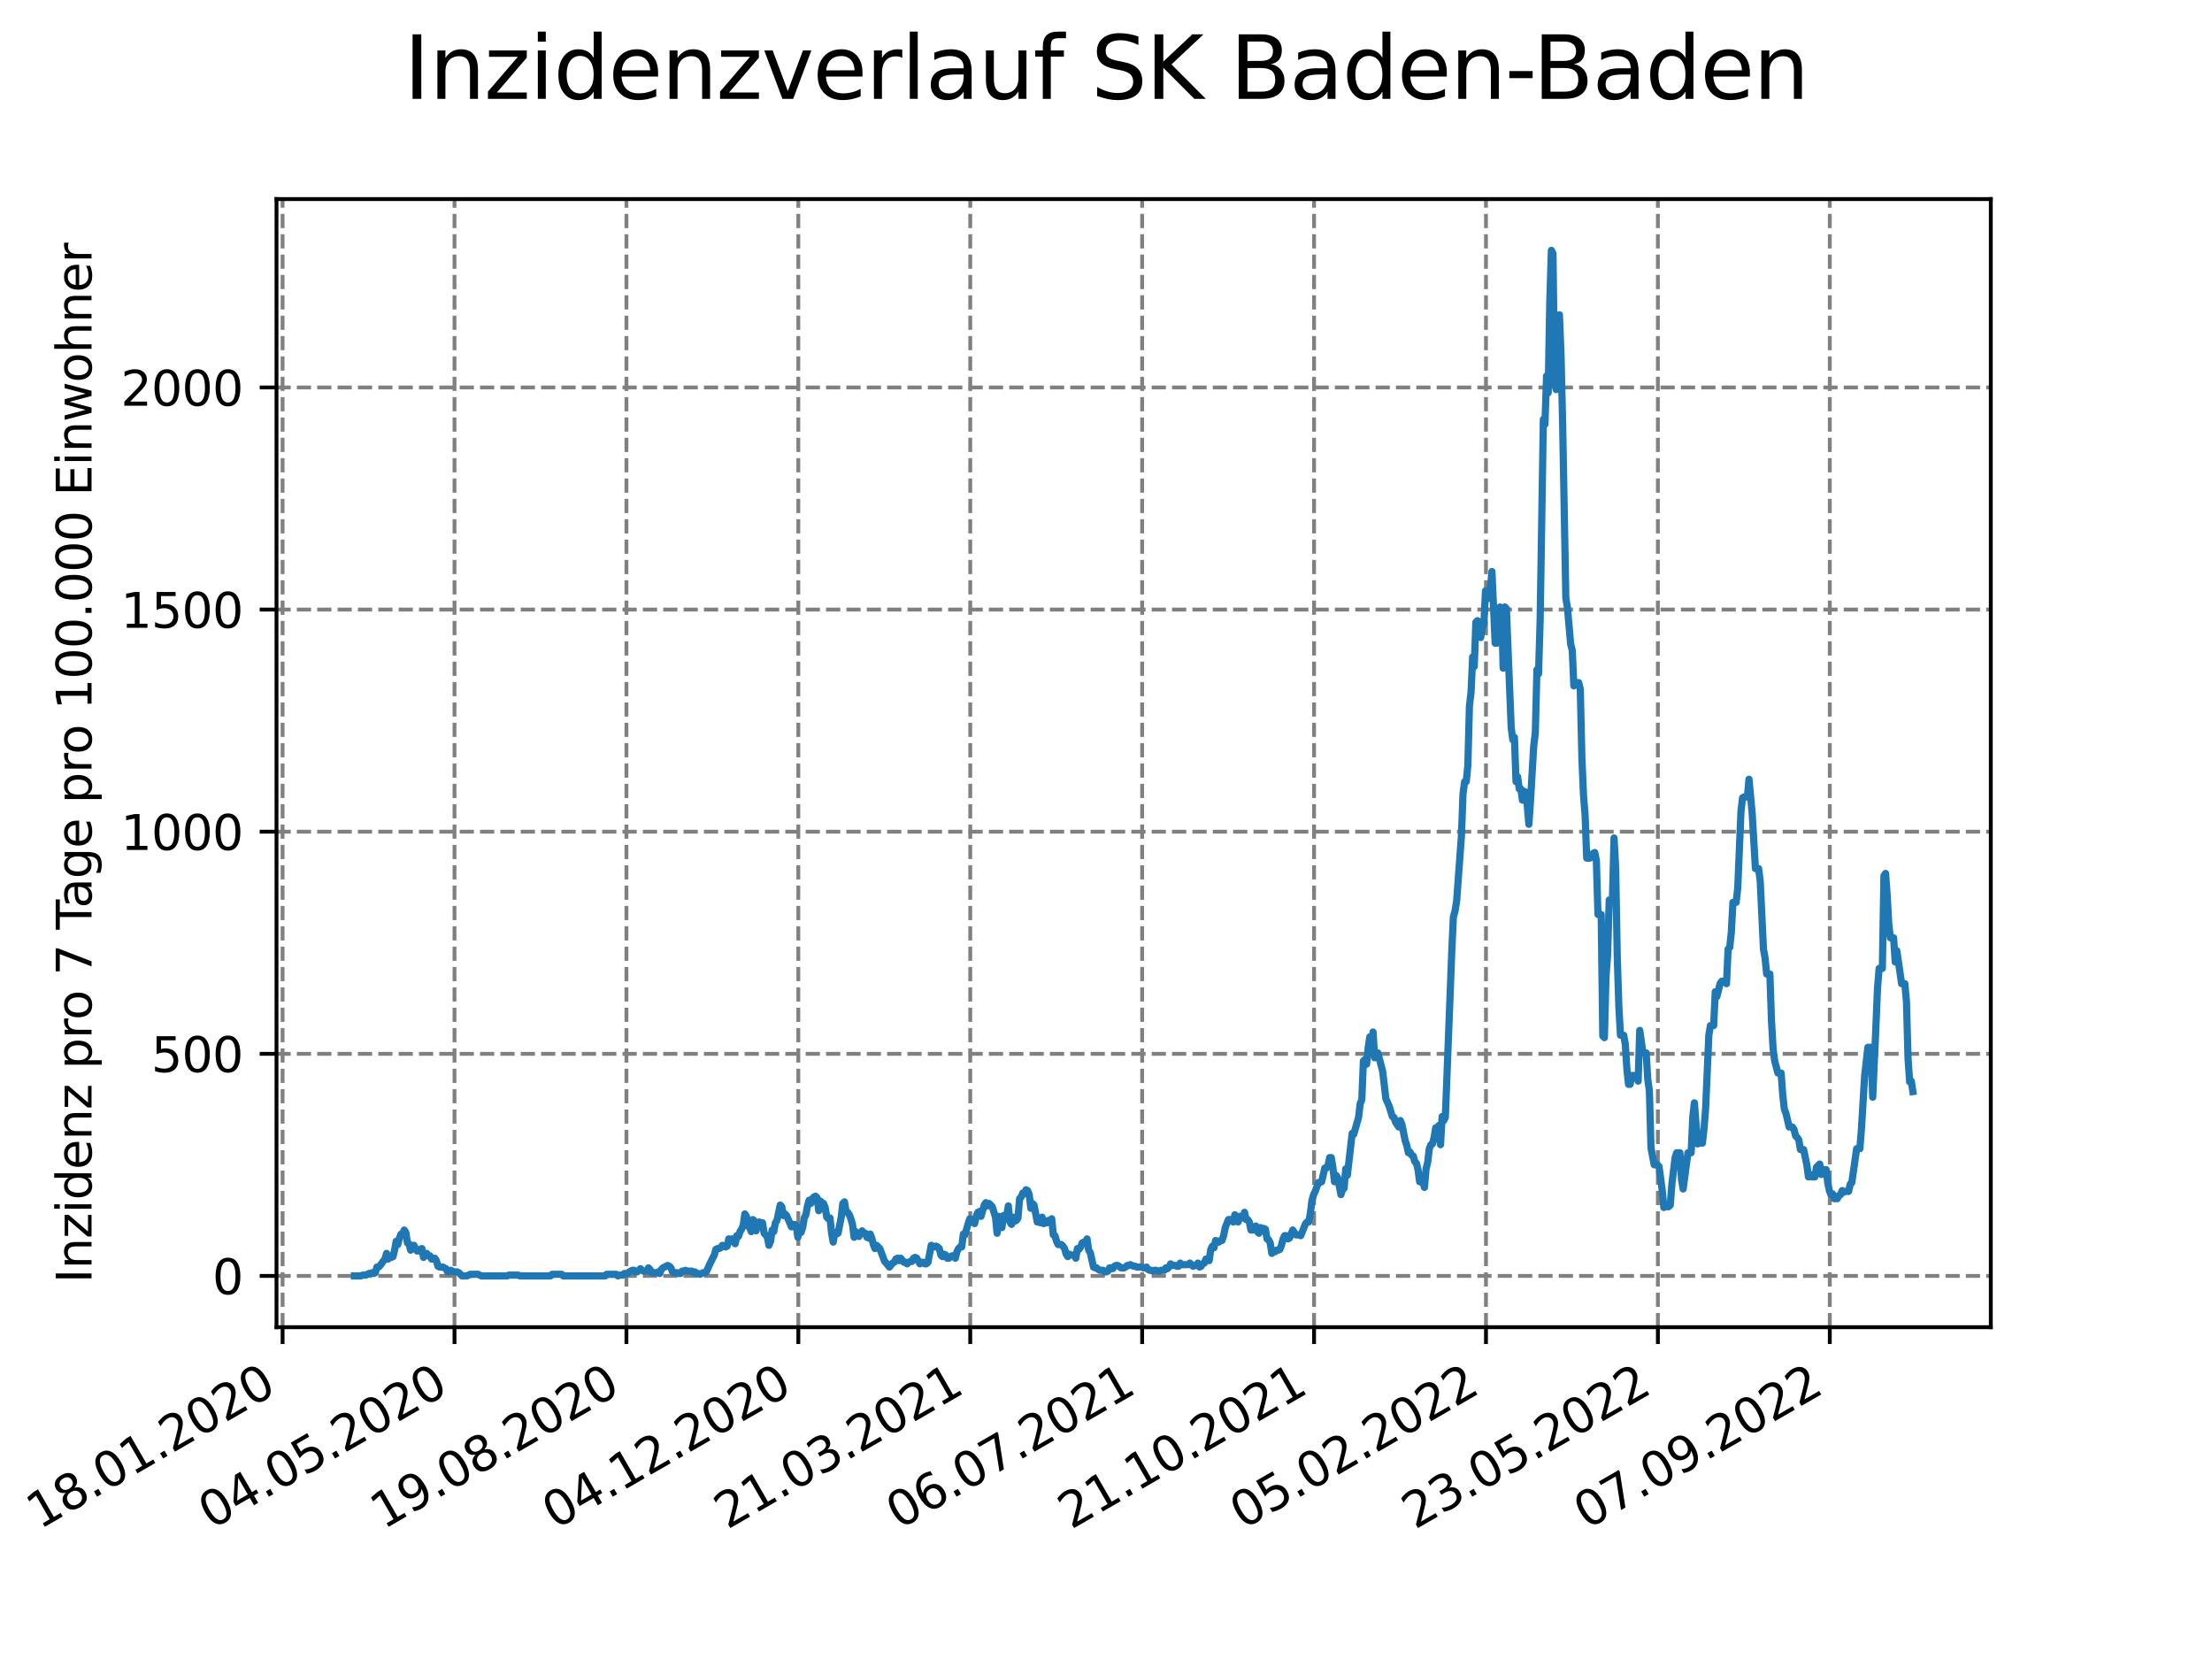 <?xml version="1.0" encoding="utf-8" standalone="no"?>
<!DOCTYPE svg PUBLIC "-//W3C//DTD SVG 1.1//EN"
  "http://www.w3.org/Graphics/SVG/1.1/DTD/svg11.dtd">
<svg xmlns:xlink="http://www.w3.org/1999/xlink" width="460.8pt" height="345.6pt" viewBox="0 0 460.8 345.6" xmlns="http://www.w3.org/2000/svg" version="1.1">
 <defs>
  <style type="text/css">*{stroke-linejoin: round; stroke-linecap: butt}</style>
 </defs>
 <g id="figure_1">
  <g id="patch_1">
   <path d="M 0 345.6 
L 460.8 345.6 
L 460.8 0 
L 0 0 
z
" style="fill: #ffffff"/>
  </g>
  <g id="axes_1">
   <g id="patch_2">
    <path d="M 57.6 276.48 
L 414.72 276.48 
L 414.72 41.472 
L 57.6 41.472 
z
" style="fill: #ffffff"/>
   </g>
   <g id="matplotlib.axis_1">
    <g id="xtick_1">
     <g id="line2d_1">
      <path d="M 58.869 276.48 
L 58.869 41.472 
" clip-path="url(#p5b718c4a6a)" style="fill: none; stroke-dasharray: 2.96,1.28; stroke-dashoffset: 0; stroke: #808080; stroke-width: 0.8"/>
     </g>
     <g id="line2d_2">
      <defs>
       <path id="m6f35a98565" d="M 0 0 
L 0 3.5 
" style="stroke: #000000; stroke-width: 0.8"/>
      </defs>
      <g>
       <use xlink:href="#m6f35a98565" x="58.869" y="276.48" style="stroke: #000000; stroke-width: 0.8"/>
      </g>
     </g>
     <g id="text_1">
      <!-- 18.01.2020 -->
      <g transform="translate(8.244 318.689) rotate(-30) scale(0.1 -0.1)">
       <defs>
        <path id="DejaVuSans-31" d="M 794 531 
L 1825 531 
L 1825 4091 
L 703 3866 
L 703 4441 
L 1819 4666 
L 2450 4666 
L 2450 531 
L 3481 531 
L 3481 0 
L 794 0 
L 794 531 
z
" transform="scale(0.016)"/>
        <path id="DejaVuSans-38" d="M 2034 2216 
Q 1584 2216 1326 1975 
Q 1069 1734 1069 1313 
Q 1069 891 1326 650 
Q 1584 409 2034 409 
Q 2484 409 2743 651 
Q 3003 894 3003 1313 
Q 3003 1734 2745 1975 
Q 2488 2216 2034 2216 
z
M 1403 2484 
Q 997 2584 770 2862 
Q 544 3141 544 3541 
Q 544 4100 942 4425 
Q 1341 4750 2034 4750 
Q 2731 4750 3128 4425 
Q 3525 4100 3525 3541 
Q 3525 3141 3298 2862 
Q 3072 2584 2669 2484 
Q 3125 2378 3379 2068 
Q 3634 1759 3634 1313 
Q 3634 634 3220 271 
Q 2806 -91 2034 -91 
Q 1263 -91 848 271 
Q 434 634 434 1313 
Q 434 1759 690 2068 
Q 947 2378 1403 2484 
z
M 1172 3481 
Q 1172 3119 1398 2916 
Q 1625 2713 2034 2713 
Q 2441 2713 2670 2916 
Q 2900 3119 2900 3481 
Q 2900 3844 2670 4047 
Q 2441 4250 2034 4250 
Q 1625 4250 1398 4047 
Q 1172 3844 1172 3481 
z
" transform="scale(0.016)"/>
        <path id="DejaVuSans-2e" d="M 684 794 
L 1344 794 
L 1344 0 
L 684 0 
L 684 794 
z
" transform="scale(0.016)"/>
        <path id="DejaVuSans-30" d="M 2034 4250 
Q 1547 4250 1301 3770 
Q 1056 3291 1056 2328 
Q 1056 1369 1301 889 
Q 1547 409 2034 409 
Q 2525 409 2770 889 
Q 3016 1369 3016 2328 
Q 3016 3291 2770 3770 
Q 2525 4250 2034 4250 
z
M 2034 4750 
Q 2819 4750 3233 4129 
Q 3647 3509 3647 2328 
Q 3647 1150 3233 529 
Q 2819 -91 2034 -91 
Q 1250 -91 836 529 
Q 422 1150 422 2328 
Q 422 3509 836 4129 
Q 1250 4750 2034 4750 
z
" transform="scale(0.016)"/>
        <path id="DejaVuSans-32" d="M 1228 531 
L 3431 531 
L 3431 0 
L 469 0 
L 469 531 
Q 828 903 1448 1529 
Q 2069 2156 2228 2338 
Q 2531 2678 2651 2914 
Q 2772 3150 2772 3378 
Q 2772 3750 2511 3984 
Q 2250 4219 1831 4219 
Q 1534 4219 1204 4116 
Q 875 4013 500 3803 
L 500 4441 
Q 881 4594 1212 4672 
Q 1544 4750 1819 4750 
Q 2544 4750 2975 4387 
Q 3406 4025 3406 3419 
Q 3406 3131 3298 2873 
Q 3191 2616 2906 2266 
Q 2828 2175 2409 1742 
Q 1991 1309 1228 531 
z
" transform="scale(0.016)"/>
       </defs>
       <use xlink:href="#DejaVuSans-31"/>
       <use xlink:href="#DejaVuSans-38" x="63.623"/>
       <use xlink:href="#DejaVuSans-2e" x="127.246"/>
       <use xlink:href="#DejaVuSans-30" x="159.033"/>
       <use xlink:href="#DejaVuSans-31" x="222.656"/>
       <use xlink:href="#DejaVuSans-2e" x="286.279"/>
       <use xlink:href="#DejaVuSans-32" x="318.066"/>
       <use xlink:href="#DejaVuSans-30" x="381.689"/>
       <use xlink:href="#DejaVuSans-32" x="445.312"/>
       <use xlink:href="#DejaVuSans-30" x="508.936"/>
      </g>
     </g>
    </g>
    <g id="xtick_2">
     <g id="line2d_3">
      <path d="M 94.681 276.48 
L 94.681 41.472 
" clip-path="url(#p5b718c4a6a)" style="fill: none; stroke-dasharray: 2.96,1.28; stroke-dashoffset: 0; stroke: #808080; stroke-width: 0.8"/>
     </g>
     <g id="line2d_4">
      <g>
       <use xlink:href="#m6f35a98565" x="94.681" y="276.48" style="stroke: #000000; stroke-width: 0.8"/>
      </g>
     </g>
     <g id="text_2">
      <!-- 04.05.2020 -->
      <g transform="translate(44.056 318.689) rotate(-30) scale(0.1 -0.1)">
       <defs>
        <path id="DejaVuSans-34" d="M 2419 4116 
L 825 1625 
L 2419 1625 
L 2419 4116 
z
M 2253 4666 
L 3047 4666 
L 3047 1625 
L 3713 1625 
L 3713 1100 
L 3047 1100 
L 3047 0 
L 2419 0 
L 2419 1100 
L 313 1100 
L 313 1709 
L 2253 4666 
z
" transform="scale(0.016)"/>
        <path id="DejaVuSans-35" d="M 691 4666 
L 3169 4666 
L 3169 4134 
L 1269 4134 
L 1269 2991 
Q 1406 3038 1543 3061 
Q 1681 3084 1819 3084 
Q 2600 3084 3056 2656 
Q 3513 2228 3513 1497 
Q 3513 744 3044 326 
Q 2575 -91 1722 -91 
Q 1428 -91 1123 -41 
Q 819 9 494 109 
L 494 744 
Q 775 591 1075 516 
Q 1375 441 1709 441 
Q 2250 441 2565 725 
Q 2881 1009 2881 1497 
Q 2881 1984 2565 2268 
Q 2250 2553 1709 2553 
Q 1456 2553 1204 2497 
Q 953 2441 691 2322 
L 691 4666 
z
" transform="scale(0.016)"/>
       </defs>
       <use xlink:href="#DejaVuSans-30"/>
       <use xlink:href="#DejaVuSans-34" x="63.623"/>
       <use xlink:href="#DejaVuSans-2e" x="127.246"/>
       <use xlink:href="#DejaVuSans-30" x="159.033"/>
       <use xlink:href="#DejaVuSans-35" x="222.656"/>
       <use xlink:href="#DejaVuSans-2e" x="286.279"/>
       <use xlink:href="#DejaVuSans-32" x="318.066"/>
       <use xlink:href="#DejaVuSans-30" x="381.689"/>
       <use xlink:href="#DejaVuSans-32" x="445.312"/>
       <use xlink:href="#DejaVuSans-30" x="508.936"/>
      </g>
     </g>
    </g>
    <g id="xtick_3">
     <g id="line2d_5">
      <path d="M 130.494 276.48 
L 130.494 41.472 
" clip-path="url(#p5b718c4a6a)" style="fill: none; stroke-dasharray: 2.96,1.28; stroke-dashoffset: 0; stroke: #808080; stroke-width: 0.8"/>
     </g>
     <g id="line2d_6">
      <g>
       <use xlink:href="#m6f35a98565" x="130.494" y="276.48" style="stroke: #000000; stroke-width: 0.8"/>
      </g>
     </g>
     <g id="text_3">
      <!-- 19.08.2020 -->
      <g transform="translate(79.869 318.689) rotate(-30) scale(0.1 -0.1)">
       <defs>
        <path id="DejaVuSans-39" d="M 703 97 
L 703 672 
Q 941 559 1184 500 
Q 1428 441 1663 441 
Q 2288 441 2617 861 
Q 2947 1281 2994 2138 
Q 2813 1869 2534 1725 
Q 2256 1581 1919 1581 
Q 1219 1581 811 2004 
Q 403 2428 403 3163 
Q 403 3881 828 4315 
Q 1253 4750 1959 4750 
Q 2769 4750 3195 4129 
Q 3622 3509 3622 2328 
Q 3622 1225 3098 567 
Q 2575 -91 1691 -91 
Q 1453 -91 1209 -44 
Q 966 3 703 97 
z
M 1959 2075 
Q 2384 2075 2632 2365 
Q 2881 2656 2881 3163 
Q 2881 3666 2632 3958 
Q 2384 4250 1959 4250 
Q 1534 4250 1286 3958 
Q 1038 3666 1038 3163 
Q 1038 2656 1286 2365 
Q 1534 2075 1959 2075 
z
" transform="scale(0.016)"/>
       </defs>
       <use xlink:href="#DejaVuSans-31"/>
       <use xlink:href="#DejaVuSans-39" x="63.623"/>
       <use xlink:href="#DejaVuSans-2e" x="127.246"/>
       <use xlink:href="#DejaVuSans-30" x="159.033"/>
       <use xlink:href="#DejaVuSans-38" x="222.656"/>
       <use xlink:href="#DejaVuSans-2e" x="286.279"/>
       <use xlink:href="#DejaVuSans-32" x="318.066"/>
       <use xlink:href="#DejaVuSans-30" x="381.689"/>
       <use xlink:href="#DejaVuSans-32" x="445.312"/>
       <use xlink:href="#DejaVuSans-30" x="508.936"/>
      </g>
     </g>
    </g>
    <g id="xtick_4">
     <g id="line2d_7">
      <path d="M 166.306 276.48 
L 166.306 41.472 
" clip-path="url(#p5b718c4a6a)" style="fill: none; stroke-dasharray: 2.96,1.28; stroke-dashoffset: 0; stroke: #808080; stroke-width: 0.8"/>
     </g>
     <g id="line2d_8">
      <g>
       <use xlink:href="#m6f35a98565" x="166.306" y="276.48" style="stroke: #000000; stroke-width: 0.8"/>
      </g>
     </g>
     <g id="text_4">
      <!-- 04.12.2020 -->
      <g transform="translate(115.681 318.689) rotate(-30) scale(0.1 -0.1)">
       <use xlink:href="#DejaVuSans-30"/>
       <use xlink:href="#DejaVuSans-34" x="63.623"/>
       <use xlink:href="#DejaVuSans-2e" x="127.246"/>
       <use xlink:href="#DejaVuSans-31" x="159.033"/>
       <use xlink:href="#DejaVuSans-32" x="222.656"/>
       <use xlink:href="#DejaVuSans-2e" x="286.279"/>
       <use xlink:href="#DejaVuSans-32" x="318.066"/>
       <use xlink:href="#DejaVuSans-30" x="381.689"/>
       <use xlink:href="#DejaVuSans-32" x="445.312"/>
       <use xlink:href="#DejaVuSans-30" x="508.936"/>
      </g>
     </g>
    </g>
    <g id="xtick_5">
     <g id="line2d_9">
      <path d="M 202.119 276.48 
L 202.119 41.472 
" clip-path="url(#p5b718c4a6a)" style="fill: none; stroke-dasharray: 2.96,1.28; stroke-dashoffset: 0; stroke: #808080; stroke-width: 0.8"/>
     </g>
     <g id="line2d_10">
      <g>
       <use xlink:href="#m6f35a98565" x="202.119" y="276.48" style="stroke: #000000; stroke-width: 0.8"/>
      </g>
     </g>
     <g id="text_5">
      <!-- 21.03.2021 -->
      <g transform="translate(151.493 318.689) rotate(-30) scale(0.1 -0.1)">
       <defs>
        <path id="DejaVuSans-33" d="M 2597 2516 
Q 3050 2419 3304 2112 
Q 3559 1806 3559 1356 
Q 3559 666 3084 287 
Q 2609 -91 1734 -91 
Q 1441 -91 1130 -33 
Q 819 25 488 141 
L 488 750 
Q 750 597 1062 519 
Q 1375 441 1716 441 
Q 2309 441 2620 675 
Q 2931 909 2931 1356 
Q 2931 1769 2642 2001 
Q 2353 2234 1838 2234 
L 1294 2234 
L 1294 2753 
L 1863 2753 
Q 2328 2753 2575 2939 
Q 2822 3125 2822 3475 
Q 2822 3834 2567 4026 
Q 2313 4219 1838 4219 
Q 1578 4219 1281 4162 
Q 984 4106 628 3988 
L 628 4550 
Q 988 4650 1302 4700 
Q 1616 4750 1894 4750 
Q 2613 4750 3031 4423 
Q 3450 4097 3450 3541 
Q 3450 3153 3228 2886 
Q 3006 2619 2597 2516 
z
" transform="scale(0.016)"/>
       </defs>
       <use xlink:href="#DejaVuSans-32"/>
       <use xlink:href="#DejaVuSans-31" x="63.623"/>
       <use xlink:href="#DejaVuSans-2e" x="127.246"/>
       <use xlink:href="#DejaVuSans-30" x="159.033"/>
       <use xlink:href="#DejaVuSans-33" x="222.656"/>
       <use xlink:href="#DejaVuSans-2e" x="286.279"/>
       <use xlink:href="#DejaVuSans-32" x="318.066"/>
       <use xlink:href="#DejaVuSans-30" x="381.689"/>
       <use xlink:href="#DejaVuSans-32" x="445.312"/>
       <use xlink:href="#DejaVuSans-31" x="508.936"/>
      </g>
     </g>
    </g>
    <g id="xtick_6">
     <g id="line2d_11">
      <path d="M 237.931 276.48 
L 237.931 41.472 
" clip-path="url(#p5b718c4a6a)" style="fill: none; stroke-dasharray: 2.96,1.28; stroke-dashoffset: 0; stroke: #808080; stroke-width: 0.8"/>
     </g>
     <g id="line2d_12">
      <g>
       <use xlink:href="#m6f35a98565" x="237.931" y="276.48" style="stroke: #000000; stroke-width: 0.8"/>
      </g>
     </g>
     <g id="text_6">
      <!-- 06.07.2021 -->
      <g transform="translate(187.306 318.689) rotate(-30) scale(0.1 -0.1)">
       <defs>
        <path id="DejaVuSans-36" d="M 2113 2584 
Q 1688 2584 1439 2293 
Q 1191 2003 1191 1497 
Q 1191 994 1439 701 
Q 1688 409 2113 409 
Q 2538 409 2786 701 
Q 3034 994 3034 1497 
Q 3034 2003 2786 2293 
Q 2538 2584 2113 2584 
z
M 3366 4563 
L 3366 3988 
Q 3128 4100 2886 4159 
Q 2644 4219 2406 4219 
Q 1781 4219 1451 3797 
Q 1122 3375 1075 2522 
Q 1259 2794 1537 2939 
Q 1816 3084 2150 3084 
Q 2853 3084 3261 2657 
Q 3669 2231 3669 1497 
Q 3669 778 3244 343 
Q 2819 -91 2113 -91 
Q 1303 -91 875 529 
Q 447 1150 447 2328 
Q 447 3434 972 4092 
Q 1497 4750 2381 4750 
Q 2619 4750 2861 4703 
Q 3103 4656 3366 4563 
z
" transform="scale(0.016)"/>
        <path id="DejaVuSans-37" d="M 525 4666 
L 3525 4666 
L 3525 4397 
L 1831 0 
L 1172 0 
L 2766 4134 
L 525 4134 
L 525 4666 
z
" transform="scale(0.016)"/>
       </defs>
       <use xlink:href="#DejaVuSans-30"/>
       <use xlink:href="#DejaVuSans-36" x="63.623"/>
       <use xlink:href="#DejaVuSans-2e" x="127.246"/>
       <use xlink:href="#DejaVuSans-30" x="159.033"/>
       <use xlink:href="#DejaVuSans-37" x="222.656"/>
       <use xlink:href="#DejaVuSans-2e" x="286.279"/>
       <use xlink:href="#DejaVuSans-32" x="318.066"/>
       <use xlink:href="#DejaVuSans-30" x="381.689"/>
       <use xlink:href="#DejaVuSans-32" x="445.312"/>
       <use xlink:href="#DejaVuSans-31" x="508.936"/>
      </g>
     </g>
    </g>
    <g id="xtick_7">
     <g id="line2d_13">
      <path d="M 273.744 276.48 
L 273.744 41.472 
" clip-path="url(#p5b718c4a6a)" style="fill: none; stroke-dasharray: 2.96,1.28; stroke-dashoffset: 0; stroke: #808080; stroke-width: 0.8"/>
     </g>
     <g id="line2d_14">
      <g>
       <use xlink:href="#m6f35a98565" x="273.744" y="276.48" style="stroke: #000000; stroke-width: 0.8"/>
      </g>
     </g>
     <g id="text_7">
      <!-- 21.10.2021 -->
      <g transform="translate(223.118 318.689) rotate(-30) scale(0.1 -0.1)">
       <use xlink:href="#DejaVuSans-32"/>
       <use xlink:href="#DejaVuSans-31" x="63.623"/>
       <use xlink:href="#DejaVuSans-2e" x="127.246"/>
       <use xlink:href="#DejaVuSans-31" x="159.033"/>
       <use xlink:href="#DejaVuSans-30" x="222.656"/>
       <use xlink:href="#DejaVuSans-2e" x="286.279"/>
       <use xlink:href="#DejaVuSans-32" x="318.066"/>
       <use xlink:href="#DejaVuSans-30" x="381.689"/>
       <use xlink:href="#DejaVuSans-32" x="445.312"/>
       <use xlink:href="#DejaVuSans-31" x="508.936"/>
      </g>
     </g>
    </g>
    <g id="xtick_8">
     <g id="line2d_15">
      <path d="M 309.556 276.48 
L 309.556 41.472 
" clip-path="url(#p5b718c4a6a)" style="fill: none; stroke-dasharray: 2.96,1.28; stroke-dashoffset: 0; stroke: #808080; stroke-width: 0.8"/>
     </g>
     <g id="line2d_16">
      <g>
       <use xlink:href="#m6f35a98565" x="309.556" y="276.48" style="stroke: #000000; stroke-width: 0.8"/>
      </g>
     </g>
     <g id="text_8">
      <!-- 05.02.2022 -->
      <g transform="translate(258.931 318.689) rotate(-30) scale(0.1 -0.1)">
       <use xlink:href="#DejaVuSans-30"/>
       <use xlink:href="#DejaVuSans-35" x="63.623"/>
       <use xlink:href="#DejaVuSans-2e" x="127.246"/>
       <use xlink:href="#DejaVuSans-30" x="159.033"/>
       <use xlink:href="#DejaVuSans-32" x="222.656"/>
       <use xlink:href="#DejaVuSans-2e" x="286.279"/>
       <use xlink:href="#DejaVuSans-32" x="318.066"/>
       <use xlink:href="#DejaVuSans-30" x="381.689"/>
       <use xlink:href="#DejaVuSans-32" x="445.312"/>
       <use xlink:href="#DejaVuSans-32" x="508.936"/>
      </g>
     </g>
    </g>
    <g id="xtick_9">
     <g id="line2d_17">
      <path d="M 345.368 276.48 
L 345.368 41.472 
" clip-path="url(#p5b718c4a6a)" style="fill: none; stroke-dasharray: 2.96,1.28; stroke-dashoffset: 0; stroke: #808080; stroke-width: 0.8"/>
     </g>
     <g id="line2d_18">
      <g>
       <use xlink:href="#m6f35a98565" x="345.368" y="276.48" style="stroke: #000000; stroke-width: 0.8"/>
      </g>
     </g>
     <g id="text_9">
      <!-- 23.05.2022 -->
      <g transform="translate(294.743 318.689) rotate(-30) scale(0.1 -0.1)">
       <use xlink:href="#DejaVuSans-32"/>
       <use xlink:href="#DejaVuSans-33" x="63.623"/>
       <use xlink:href="#DejaVuSans-2e" x="127.246"/>
       <use xlink:href="#DejaVuSans-30" x="159.033"/>
       <use xlink:href="#DejaVuSans-35" x="222.656"/>
       <use xlink:href="#DejaVuSans-2e" x="286.279"/>
       <use xlink:href="#DejaVuSans-32" x="318.066"/>
       <use xlink:href="#DejaVuSans-30" x="381.689"/>
       <use xlink:href="#DejaVuSans-32" x="445.312"/>
       <use xlink:href="#DejaVuSans-32" x="508.936"/>
      </g>
     </g>
    </g>
    <g id="xtick_10">
     <g id="line2d_19">
      <path d="M 381.181 276.48 
L 381.181 41.472 
" clip-path="url(#p5b718c4a6a)" style="fill: none; stroke-dasharray: 2.96,1.28; stroke-dashoffset: 0; stroke: #808080; stroke-width: 0.8"/>
     </g>
     <g id="line2d_20">
      <g>
       <use xlink:href="#m6f35a98565" x="381.181" y="276.48" style="stroke: #000000; stroke-width: 0.8"/>
      </g>
     </g>
     <g id="text_10">
      <!-- 07.09.2022 -->
      <g transform="translate(330.556 318.689) rotate(-30) scale(0.1 -0.1)">
       <use xlink:href="#DejaVuSans-30"/>
       <use xlink:href="#DejaVuSans-37" x="63.623"/>
       <use xlink:href="#DejaVuSans-2e" x="127.246"/>
       <use xlink:href="#DejaVuSans-30" x="159.033"/>
       <use xlink:href="#DejaVuSans-39" x="222.656"/>
       <use xlink:href="#DejaVuSans-2e" x="286.279"/>
       <use xlink:href="#DejaVuSans-32" x="318.066"/>
       <use xlink:href="#DejaVuSans-30" x="381.689"/>
       <use xlink:href="#DejaVuSans-32" x="445.312"/>
       <use xlink:href="#DejaVuSans-32" x="508.936"/>
      </g>
     </g>
    </g>
   </g>
   <g id="matplotlib.axis_2">
    <g id="ytick_1">
     <g id="line2d_21">
      <path d="M 57.6 265.798 
L 414.72 265.798 
" clip-path="url(#p5b718c4a6a)" style="fill: none; stroke-dasharray: 2.96,1.28; stroke-dashoffset: 0; stroke: #808080; stroke-width: 0.8"/>
     </g>
     <g id="line2d_22">
      <defs>
       <path id="m93d5500aba" d="M 0 0 
L -3.5 0 
" style="stroke: #000000; stroke-width: 0.8"/>
      </defs>
      <g>
       <use xlink:href="#m93d5500aba" x="57.6" y="265.798" style="stroke: #000000; stroke-width: 0.8"/>
      </g>
     </g>
     <g id="text_11">
      <!-- 0 -->
      <g transform="translate(44.237 269.597) scale(0.1 -0.1)">
       <use xlink:href="#DejaVuSans-30"/>
      </g>
     </g>
    </g>
    <g id="ytick_2">
     <g id="line2d_23">
      <path d="M 57.6 219.527 
L 414.72 219.527 
" clip-path="url(#p5b718c4a6a)" style="fill: none; stroke-dasharray: 2.96,1.28; stroke-dashoffset: 0; stroke: #808080; stroke-width: 0.8"/>
     </g>
     <g id="line2d_24">
      <g>
       <use xlink:href="#m93d5500aba" x="57.6" y="219.527" style="stroke: #000000; stroke-width: 0.8"/>
      </g>
     </g>
     <g id="text_12">
      <!-- 500 -->
      <g transform="translate(31.512 223.326) scale(0.1 -0.1)">
       <use xlink:href="#DejaVuSans-35"/>
       <use xlink:href="#DejaVuSans-30" x="63.623"/>
       <use xlink:href="#DejaVuSans-30" x="127.246"/>
      </g>
     </g>
    </g>
    <g id="ytick_3">
     <g id="line2d_25">
      <path d="M 57.6 173.255 
L 414.72 173.255 
" clip-path="url(#p5b718c4a6a)" style="fill: none; stroke-dasharray: 2.96,1.28; stroke-dashoffset: 0; stroke: #808080; stroke-width: 0.8"/>
     </g>
     <g id="line2d_26">
      <g>
       <use xlink:href="#m93d5500aba" x="57.6" y="173.255" style="stroke: #000000; stroke-width: 0.8"/>
      </g>
     </g>
     <g id="text_13">
      <!-- 1000 -->
      <g transform="translate(25.15 177.054) scale(0.1 -0.1)">
       <use xlink:href="#DejaVuSans-31"/>
       <use xlink:href="#DejaVuSans-30" x="63.623"/>
       <use xlink:href="#DejaVuSans-30" x="127.246"/>
       <use xlink:href="#DejaVuSans-30" x="190.869"/>
      </g>
     </g>
    </g>
    <g id="ytick_4">
     <g id="line2d_27">
      <path d="M 57.6 126.984 
L 414.72 126.984 
" clip-path="url(#p5b718c4a6a)" style="fill: none; stroke-dasharray: 2.96,1.28; stroke-dashoffset: 0; stroke: #808080; stroke-width: 0.8"/>
     </g>
     <g id="line2d_28">
      <g>
       <use xlink:href="#m93d5500aba" x="57.6" y="126.984" style="stroke: #000000; stroke-width: 0.8"/>
      </g>
     </g>
     <g id="text_14">
      <!-- 1500 -->
      <g transform="translate(25.15 130.783) scale(0.1 -0.1)">
       <use xlink:href="#DejaVuSans-31"/>
       <use xlink:href="#DejaVuSans-35" x="63.623"/>
       <use xlink:href="#DejaVuSans-30" x="127.246"/>
       <use xlink:href="#DejaVuSans-30" x="190.869"/>
      </g>
     </g>
    </g>
    <g id="ytick_5">
     <g id="line2d_29">
      <path d="M 57.6 80.713 
L 414.72 80.713 
" clip-path="url(#p5b718c4a6a)" style="fill: none; stroke-dasharray: 2.96,1.28; stroke-dashoffset: 0; stroke: #808080; stroke-width: 0.8"/>
     </g>
     <g id="line2d_30">
      <g>
       <use xlink:href="#m93d5500aba" x="57.6" y="80.713" style="stroke: #000000; stroke-width: 0.8"/>
      </g>
     </g>
     <g id="text_15">
      <!-- 2000 -->
      <g transform="translate(25.15 84.512) scale(0.1 -0.1)">
       <use xlink:href="#DejaVuSans-32"/>
       <use xlink:href="#DejaVuSans-30" x="63.623"/>
       <use xlink:href="#DejaVuSans-30" x="127.246"/>
       <use xlink:href="#DejaVuSans-30" x="190.869"/>
      </g>
     </g>
    </g>
    <g id="text_16">
     <!-- Inzidenz pro 7 Tage pro 100.000 Einwohner -->
     <g transform="translate(19.07 267.301) rotate(-90) scale(0.1 -0.1)">
      <defs>
       <path id="DejaVuSans-49" d="M 628 4666 
L 1259 4666 
L 1259 0 
L 628 0 
L 628 4666 
z
" transform="scale(0.016)"/>
       <path id="DejaVuSans-6e" d="M 3513 2113 
L 3513 0 
L 2938 0 
L 2938 2094 
Q 2938 2591 2744 2837 
Q 2550 3084 2163 3084 
Q 1697 3084 1428 2787 
Q 1159 2491 1159 1978 
L 1159 0 
L 581 0 
L 581 3500 
L 1159 3500 
L 1159 2956 
Q 1366 3272 1645 3428 
Q 1925 3584 2291 3584 
Q 2894 3584 3203 3211 
Q 3513 2838 3513 2113 
z
" transform="scale(0.016)"/>
       <path id="DejaVuSans-7a" d="M 353 3500 
L 3084 3500 
L 3084 2975 
L 922 459 
L 3084 459 
L 3084 0 
L 275 0 
L 275 525 
L 2438 3041 
L 353 3041 
L 353 3500 
z
" transform="scale(0.016)"/>
       <path id="DejaVuSans-69" d="M 603 3500 
L 1178 3500 
L 1178 0 
L 603 0 
L 603 3500 
z
M 603 4863 
L 1178 4863 
L 1178 4134 
L 603 4134 
L 603 4863 
z
" transform="scale(0.016)"/>
       <path id="DejaVuSans-64" d="M 2906 2969 
L 2906 4863 
L 3481 4863 
L 3481 0 
L 2906 0 
L 2906 525 
Q 2725 213 2448 61 
Q 2172 -91 1784 -91 
Q 1150 -91 751 415 
Q 353 922 353 1747 
Q 353 2572 751 3078 
Q 1150 3584 1784 3584 
Q 2172 3584 2448 3432 
Q 2725 3281 2906 2969 
z
M 947 1747 
Q 947 1113 1208 752 
Q 1469 391 1925 391 
Q 2381 391 2643 752 
Q 2906 1113 2906 1747 
Q 2906 2381 2643 2742 
Q 2381 3103 1925 3103 
Q 1469 3103 1208 2742 
Q 947 2381 947 1747 
z
" transform="scale(0.016)"/>
       <path id="DejaVuSans-65" d="M 3597 1894 
L 3597 1613 
L 953 1613 
Q 991 1019 1311 708 
Q 1631 397 2203 397 
Q 2534 397 2845 478 
Q 3156 559 3463 722 
L 3463 178 
Q 3153 47 2828 -22 
Q 2503 -91 2169 -91 
Q 1331 -91 842 396 
Q 353 884 353 1716 
Q 353 2575 817 3079 
Q 1281 3584 2069 3584 
Q 2775 3584 3186 3129 
Q 3597 2675 3597 1894 
z
M 3022 2063 
Q 3016 2534 2758 2815 
Q 2500 3097 2075 3097 
Q 1594 3097 1305 2825 
Q 1016 2553 972 2059 
L 3022 2063 
z
" transform="scale(0.016)"/>
       <path id="DejaVuSans-20" transform="scale(0.016)"/>
       <path id="DejaVuSans-70" d="M 1159 525 
L 1159 -1331 
L 581 -1331 
L 581 3500 
L 1159 3500 
L 1159 2969 
Q 1341 3281 1617 3432 
Q 1894 3584 2278 3584 
Q 2916 3584 3314 3078 
Q 3713 2572 3713 1747 
Q 3713 922 3314 415 
Q 2916 -91 2278 -91 
Q 1894 -91 1617 61 
Q 1341 213 1159 525 
z
M 3116 1747 
Q 3116 2381 2855 2742 
Q 2594 3103 2138 3103 
Q 1681 3103 1420 2742 
Q 1159 2381 1159 1747 
Q 1159 1113 1420 752 
Q 1681 391 2138 391 
Q 2594 391 2855 752 
Q 3116 1113 3116 1747 
z
" transform="scale(0.016)"/>
       <path id="DejaVuSans-72" d="M 2631 2963 
Q 2534 3019 2420 3045 
Q 2306 3072 2169 3072 
Q 1681 3072 1420 2755 
Q 1159 2438 1159 1844 
L 1159 0 
L 581 0 
L 581 3500 
L 1159 3500 
L 1159 2956 
Q 1341 3275 1631 3429 
Q 1922 3584 2338 3584 
Q 2397 3584 2469 3576 
Q 2541 3569 2628 3553 
L 2631 2963 
z
" transform="scale(0.016)"/>
       <path id="DejaVuSans-6f" d="M 1959 3097 
Q 1497 3097 1228 2736 
Q 959 2375 959 1747 
Q 959 1119 1226 758 
Q 1494 397 1959 397 
Q 2419 397 2687 759 
Q 2956 1122 2956 1747 
Q 2956 2369 2687 2733 
Q 2419 3097 1959 3097 
z
M 1959 3584 
Q 2709 3584 3137 3096 
Q 3566 2609 3566 1747 
Q 3566 888 3137 398 
Q 2709 -91 1959 -91 
Q 1206 -91 779 398 
Q 353 888 353 1747 
Q 353 2609 779 3096 
Q 1206 3584 1959 3584 
z
" transform="scale(0.016)"/>
       <path id="DejaVuSans-54" d="M -19 4666 
L 3928 4666 
L 3928 4134 
L 2272 4134 
L 2272 0 
L 1638 0 
L 1638 4134 
L -19 4134 
L -19 4666 
z
" transform="scale(0.016)"/>
       <path id="DejaVuSans-61" d="M 2194 1759 
Q 1497 1759 1228 1600 
Q 959 1441 959 1056 
Q 959 750 1161 570 
Q 1363 391 1709 391 
Q 2188 391 2477 730 
Q 2766 1069 2766 1631 
L 2766 1759 
L 2194 1759 
z
M 3341 1997 
L 3341 0 
L 2766 0 
L 2766 531 
Q 2569 213 2275 61 
Q 1981 -91 1556 -91 
Q 1019 -91 701 211 
Q 384 513 384 1019 
Q 384 1609 779 1909 
Q 1175 2209 1959 2209 
L 2766 2209 
L 2766 2266 
Q 2766 2663 2505 2880 
Q 2244 3097 1772 3097 
Q 1472 3097 1187 3025 
Q 903 2953 641 2809 
L 641 3341 
Q 956 3463 1253 3523 
Q 1550 3584 1831 3584 
Q 2591 3584 2966 3190 
Q 3341 2797 3341 1997 
z
" transform="scale(0.016)"/>
       <path id="DejaVuSans-67" d="M 2906 1791 
Q 2906 2416 2648 2759 
Q 2391 3103 1925 3103 
Q 1463 3103 1205 2759 
Q 947 2416 947 1791 
Q 947 1169 1205 825 
Q 1463 481 1925 481 
Q 2391 481 2648 825 
Q 2906 1169 2906 1791 
z
M 3481 434 
Q 3481 -459 3084 -895 
Q 2688 -1331 1869 -1331 
Q 1566 -1331 1297 -1286 
Q 1028 -1241 775 -1147 
L 775 -588 
Q 1028 -725 1275 -790 
Q 1522 -856 1778 -856 
Q 2344 -856 2625 -561 
Q 2906 -266 2906 331 
L 2906 616 
Q 2728 306 2450 153 
Q 2172 0 1784 0 
Q 1141 0 747 490 
Q 353 981 353 1791 
Q 353 2603 747 3093 
Q 1141 3584 1784 3584 
Q 2172 3584 2450 3431 
Q 2728 3278 2906 2969 
L 2906 3500 
L 3481 3500 
L 3481 434 
z
" transform="scale(0.016)"/>
       <path id="DejaVuSans-45" d="M 628 4666 
L 3578 4666 
L 3578 4134 
L 1259 4134 
L 1259 2753 
L 3481 2753 
L 3481 2222 
L 1259 2222 
L 1259 531 
L 3634 531 
L 3634 0 
L 628 0 
L 628 4666 
z
" transform="scale(0.016)"/>
       <path id="DejaVuSans-77" d="M 269 3500 
L 844 3500 
L 1563 769 
L 2278 3500 
L 2956 3500 
L 3675 769 
L 4391 3500 
L 4966 3500 
L 4050 0 
L 3372 0 
L 2619 2869 
L 1863 0 
L 1184 0 
L 269 3500 
z
" transform="scale(0.016)"/>
       <path id="DejaVuSans-68" d="M 3513 2113 
L 3513 0 
L 2938 0 
L 2938 2094 
Q 2938 2591 2744 2837 
Q 2550 3084 2163 3084 
Q 1697 3084 1428 2787 
Q 1159 2491 1159 1978 
L 1159 0 
L 581 0 
L 581 4863 
L 1159 4863 
L 1159 2956 
Q 1366 3272 1645 3428 
Q 1925 3584 2291 3584 
Q 2894 3584 3203 3211 
Q 3513 2838 3513 2113 
z
" transform="scale(0.016)"/>
      </defs>
      <use xlink:href="#DejaVuSans-49"/>
      <use xlink:href="#DejaVuSans-6e" x="29.492"/>
      <use xlink:href="#DejaVuSans-7a" x="92.871"/>
      <use xlink:href="#DejaVuSans-69" x="145.361"/>
      <use xlink:href="#DejaVuSans-64" x="173.145"/>
      <use xlink:href="#DejaVuSans-65" x="236.621"/>
      <use xlink:href="#DejaVuSans-6e" x="298.145"/>
      <use xlink:href="#DejaVuSans-7a" x="361.523"/>
      <use xlink:href="#DejaVuSans-20" x="414.014"/>
      <use xlink:href="#DejaVuSans-70" x="445.801"/>
      <use xlink:href="#DejaVuSans-72" x="509.277"/>
      <use xlink:href="#DejaVuSans-6f" x="548.141"/>
      <use xlink:href="#DejaVuSans-20" x="609.322"/>
      <use xlink:href="#DejaVuSans-37" x="641.109"/>
      <use xlink:href="#DejaVuSans-20" x="704.732"/>
      <use xlink:href="#DejaVuSans-54" x="736.52"/>
      <use xlink:href="#DejaVuSans-61" x="781.104"/>
      <use xlink:href="#DejaVuSans-67" x="842.383"/>
      <use xlink:href="#DejaVuSans-65" x="905.859"/>
      <use xlink:href="#DejaVuSans-20" x="967.383"/>
      <use xlink:href="#DejaVuSans-70" x="999.17"/>
      <use xlink:href="#DejaVuSans-72" x="1062.646"/>
      <use xlink:href="#DejaVuSans-6f" x="1101.51"/>
      <use xlink:href="#DejaVuSans-20" x="1162.691"/>
      <use xlink:href="#DejaVuSans-31" x="1194.479"/>
      <use xlink:href="#DejaVuSans-30" x="1258.102"/>
      <use xlink:href="#DejaVuSans-30" x="1321.725"/>
      <use xlink:href="#DejaVuSans-2e" x="1385.348"/>
      <use xlink:href="#DejaVuSans-30" x="1417.135"/>
      <use xlink:href="#DejaVuSans-30" x="1480.758"/>
      <use xlink:href="#DejaVuSans-30" x="1544.381"/>
      <use xlink:href="#DejaVuSans-20" x="1608.004"/>
      <use xlink:href="#DejaVuSans-45" x="1639.791"/>
      <use xlink:href="#DejaVuSans-69" x="1702.975"/>
      <use xlink:href="#DejaVuSans-6e" x="1730.758"/>
      <use xlink:href="#DejaVuSans-77" x="1794.137"/>
      <use xlink:href="#DejaVuSans-6f" x="1875.924"/>
      <use xlink:href="#DejaVuSans-68" x="1937.105"/>
      <use xlink:href="#DejaVuSans-6e" x="2000.484"/>
      <use xlink:href="#DejaVuSans-65" x="2063.863"/>
      <use xlink:href="#DejaVuSans-72" x="2125.387"/>
     </g>
    </g>
   </g>
   <g id="line2d_31">
    <path d="M 73.833 265.798 
L 75.172 265.798 
L 75.506 265.63 
L 76.176 265.63 
L 76.845 265.295 
L 77.18 265.295 
L 77.514 265.127 
L 77.849 265.295 
L 78.184 265.127 
L 78.518 263.953 
L 78.853 263.953 
L 79.188 263.618 
L 80.192 262.276 
L 80.527 261.102 
L 80.861 262.276 
L 81.196 261.773 
L 81.531 261.941 
L 81.865 261.773 
L 82.2 260.432 
L 82.535 258.587 
L 82.87 259.258 
L 83.204 257.916 
L 83.539 257.078 
L 83.874 257.078 
L 84.208 256.239 
L 84.543 256.742 
L 84.878 258.922 
L 85.212 259.09 
L 85.547 260.432 
L 85.882 260.096 
L 86.216 259.425 
L 86.886 260.599 
L 87.221 260.599 
L 87.555 260.264 
L 87.89 260.096 
L 88.225 261.941 
L 88.559 261.605 
L 88.894 261.102 
L 89.229 261.605 
L 89.563 261.605 
L 89.898 262.276 
L 90.233 262.276 
L 90.567 262.109 
L 90.902 262.612 
L 91.237 263.785 
L 91.572 263.953 
L 92.241 263.953 
L 92.91 264.289 
L 93.245 264.959 
L 93.58 264.959 
L 93.914 264.624 
L 94.584 264.959 
L 95.253 264.959 
L 95.588 265.127 
L 96.257 265.798 
L 97.261 265.798 
L 97.931 265.462 
L 99.604 265.462 
L 100.274 265.798 
L 105.629 265.798 
L 105.963 265.63 
L 107.972 265.63 
L 108.306 265.798 
L 114.666 265.798 
L 115 265.462 
L 117.008 265.462 
L 117.343 265.798 
L 126.045 265.798 
L 126.38 265.462 
L 128.388 265.462 
L 128.723 265.798 
L 129.057 265.63 
L 129.727 265.63 
L 130.062 265.295 
L 130.731 265.295 
L 131.066 264.959 
L 131.735 264.624 
L 132.07 264.624 
L 132.404 264.959 
L 132.739 264.959 
L 133.409 264.289 
L 133.743 264.624 
L 134.078 264.792 
L 134.747 264.792 
L 135.082 264.121 
L 135.417 264.456 
L 135.751 265.127 
L 136.755 265.127 
L 137.09 264.959 
L 137.425 265.295 
L 137.76 264.456 
L 138.094 264.121 
L 139.098 263.618 
L 139.433 263.785 
L 139.768 264.121 
L 140.102 264.959 
L 140.437 265.127 
L 141.107 265.127 
L 141.441 265.295 
L 141.776 265.295 
L 142.111 264.792 
L 142.445 264.792 
L 142.78 264.624 
L 143.115 264.792 
L 144.119 264.792 
L 144.453 265.127 
L 144.788 264.959 
L 145.123 265.295 
L 145.458 265.295 
L 145.792 265.462 
L 146.462 265.127 
L 146.796 265.127 
L 147.131 264.959 
L 147.8 263.45 
L 148.804 261.438 
L 149.139 260.264 
L 149.474 260.096 
L 149.809 260.096 
L 150.143 259.928 
L 150.478 259.425 
L 151.147 259.761 
L 151.482 259.593 
L 151.817 258.084 
L 152.151 258.419 
L 152.486 258.084 
L 152.821 258.755 
L 153.156 259.09 
L 153.49 257.413 
L 153.825 257.581 
L 154.16 256.575 
L 154.494 256.071 
L 154.829 255.233 
L 155.164 252.885 
L 155.498 253.388 
L 155.833 255.401 
L 156.168 255.736 
L 156.502 256.575 
L 156.837 254.059 
L 157.172 254.395 
L 157.507 256.407 
L 157.841 254.73 
L 158.176 254.562 
L 158.511 254.73 
L 158.845 254.73 
L 159.18 256.91 
L 159.515 257.245 
L 159.849 257.748 
L 160.184 259.425 
L 160.519 258.587 
L 160.854 256.239 
L 161.188 256.575 
L 161.523 254.73 
L 161.858 254.227 
L 162.527 251.041 
L 162.862 251.376 
L 163.196 253.221 
L 163.531 252.885 
L 163.866 253.221 
L 164.87 255.568 
L 165.205 255.065 
L 165.539 255.065 
L 165.874 255.401 
L 166.209 257.748 
L 166.543 255.736 
L 166.878 256.742 
L 167.213 255.736 
L 167.547 253.724 
L 167.882 253.053 
L 168.217 251.208 
L 168.552 250.034 
L 168.886 250.705 
L 169.221 249.699 
L 169.556 249.364 
L 169.89 249.196 
L 170.225 249.531 
L 170.56 252.215 
L 170.894 250.202 
L 171.229 250.538 
L 171.564 250.705 
L 171.898 251.544 
L 172.233 253.556 
L 172.568 253.891 
L 172.903 253.724 
L 173.237 256.91 
L 173.572 258.755 
L 173.907 256.742 
L 174.241 257.078 
L 174.576 256.91 
L 175.245 253.556 
L 175.58 250.705 
L 175.915 250.37 
L 176.25 252.382 
L 176.584 252.55 
L 176.919 253.053 
L 177.254 253.891 
L 177.588 255.065 
L 177.923 257.748 
L 178.258 256.575 
L 178.592 256.91 
L 178.927 257.581 
L 179.596 256.407 
L 179.931 256.91 
L 180.266 256.91 
L 180.601 257.748 
L 180.935 257.916 
L 181.27 257.078 
L 181.605 257.916 
L 181.939 259.258 
L 182.274 260.096 
L 182.609 259.425 
L 183.278 260.096 
L 184.282 262.779 
L 184.617 263.115 
L 185.286 263.953 
L 185.956 263.115 
L 186.29 262.947 
L 186.625 262.276 
L 186.96 262.109 
L 187.294 262.612 
L 187.629 262.109 
L 188.299 262.947 
L 188.633 262.947 
L 188.968 263.282 
L 189.303 262.947 
L 189.637 262.779 
L 189.972 262.779 
L 190.307 262.109 
L 190.641 261.941 
L 190.976 262.109 
L 191.646 263.282 
L 191.98 262.947 
L 192.315 262.947 
L 192.65 263.282 
L 192.984 263.282 
L 193.319 262.947 
L 193.988 259.425 
L 194.658 259.761 
L 194.992 259.593 
L 195.327 259.761 
L 195.662 260.096 
L 195.997 261.438 
L 196.331 261.773 
L 196.666 261.27 
L 197.001 261.438 
L 197.335 262.109 
L 197.67 262.109 
L 198.005 261.773 
L 198.339 261.605 
L 198.674 261.605 
L 199.009 262.109 
L 199.344 260.767 
L 199.678 260.096 
L 200.013 259.761 
L 200.348 259.761 
L 200.682 257.078 
L 201.017 257.245 
L 201.686 254.898 
L 202.021 253.891 
L 202.69 254.227 
L 203.025 254.898 
L 203.36 253.388 
L 203.695 252.55 
L 204.029 252.382 
L 204.364 253.388 
L 205.033 251.041 
L 205.368 250.538 
L 205.703 251.208 
L 206.037 250.705 
L 206.707 251.376 
L 207.376 253.556 
L 207.711 256.91 
L 208.046 253.388 
L 208.715 255.736 
L 209.05 253.221 
L 209.384 253.724 
L 209.719 253.221 
L 210.054 251.208 
L 210.388 254.562 
L 210.723 255.065 
L 211.058 253.556 
L 211.393 254.395 
L 211.727 254.227 
L 212.062 253.724 
L 212.397 249.699 
L 212.731 249.364 
L 213.066 248.525 
L 213.401 248.693 
L 213.735 247.854 
L 214.07 248.022 
L 214.405 248.861 
L 214.739 251.711 
L 215.074 250.705 
L 215.409 251.041 
L 216.078 254.562 
L 216.413 254.562 
L 216.748 254.73 
L 217.082 253.556 
L 217.417 254.898 
L 217.752 254.395 
L 218.086 254.73 
L 218.421 254.227 
L 218.756 254.227 
L 219.091 253.891 
L 219.425 257.245 
L 219.76 257.413 
L 220.095 258.587 
L 220.429 259.258 
L 221.099 259.258 
L 221.433 259.593 
L 221.768 260.096 
L 222.103 261.27 
L 222.437 261.773 
L 222.772 261.27 
L 223.107 261.438 
L 223.776 261.438 
L 224.111 262.109 
L 224.446 260.096 
L 224.78 260.264 
L 225.115 259.761 
L 225.45 258.922 
L 225.784 258.755 
L 226.119 258.755 
L 226.454 258.084 
L 226.789 260.432 
L 227.123 260.935 
L 227.793 263.953 
L 228.127 264.121 
L 228.462 264.121 
L 228.797 264.456 
L 229.131 264.624 
L 229.801 264.624 
L 230.135 264.959 
L 230.47 264.959 
L 230.805 264.792 
L 231.14 264.121 
L 231.474 264.121 
L 231.809 264.289 
L 232.144 263.785 
L 232.478 263.618 
L 232.813 263.618 
L 233.148 263.785 
L 233.482 264.121 
L 234.152 264.121 
L 234.487 263.953 
L 234.821 263.618 
L 235.156 263.618 
L 235.491 263.45 
L 236.16 263.785 
L 236.495 263.785 
L 236.829 263.953 
L 237.833 263.953 
L 238.168 264.121 
L 238.503 264.121 
L 238.838 263.953 
L 239.172 264.456 
L 239.507 264.624 
L 239.842 264.624 
L 240.176 264.792 
L 240.511 264.624 
L 240.846 264.624 
L 241.18 264.792 
L 241.515 264.792 
L 241.85 264.624 
L 242.519 264.624 
L 242.854 264.121 
L 243.189 264.289 
L 243.523 263.953 
L 243.858 263.282 
L 244.193 263.618 
L 244.862 263.618 
L 245.197 263.785 
L 245.531 263.785 
L 245.866 263.115 
L 246.201 263.45 
L 247.54 263.45 
L 247.874 263.115 
L 248.544 263.785 
L 248.878 263.618 
L 249.213 263.618 
L 249.548 263.115 
L 249.883 263.953 
L 250.217 263.785 
L 250.552 263.282 
L 250.887 263.115 
L 251.221 262.276 
L 251.556 262.276 
L 251.891 262.612 
L 252.225 260.264 
L 252.56 259.593 
L 252.895 259.928 
L 253.229 258.419 
L 253.564 258.755 
L 253.899 258.755 
L 254.234 258.419 
L 254.568 258.419 
L 254.903 257.413 
L 255.238 255.736 
L 255.907 254.059 
L 256.576 254.059 
L 256.911 254.562 
L 257.246 253.053 
L 257.581 254.227 
L 257.915 254.562 
L 258.25 253.388 
L 258.585 253.388 
L 258.919 253.724 
L 259.254 252.55 
L 259.589 254.059 
L 259.923 254.059 
L 260.258 254.562 
L 260.593 256.239 
L 260.927 256.239 
L 261.262 255.904 
L 261.597 255.401 
L 261.932 256.575 
L 262.266 256.91 
L 262.601 255.736 
L 262.936 255.904 
L 263.27 255.904 
L 263.605 256.071 
L 263.94 258.084 
L 264.274 258.252 
L 264.609 258.922 
L 264.944 261.102 
L 265.279 260.767 
L 265.613 260.767 
L 265.948 260.432 
L 266.283 260.432 
L 266.617 260.264 
L 266.952 259.425 
L 267.287 258.084 
L 267.621 257.413 
L 267.956 257.413 
L 268.291 258.084 
L 268.625 257.916 
L 269.295 256.239 
L 269.964 257.245 
L 270.634 257.245 
L 270.968 257.413 
L 271.972 254.898 
L 272.307 254.562 
L 272.642 254.562 
L 272.976 252.718 
L 273.311 250.034 
L 273.646 248.861 
L 273.981 248.19 
L 274.65 246.345 
L 274.985 246.345 
L 275.319 246.177 
L 275.989 243.327 
L 276.323 243.327 
L 276.658 242.824 
L 276.993 241.147 
L 277.328 241.147 
L 277.662 243.159 
L 277.997 246.177 
L 278.332 244.836 
L 278.666 245.339 
L 279.336 248.861 
L 279.67 247.854 
L 280.005 247.519 
L 280.34 243.494 
L 280.674 244.836 
L 281.679 236.116 
L 282.013 236.283 
L 283.017 232.762 
L 283.352 229.911 
L 283.687 229.073 
L 284.021 221.023 
L 284.356 220.688 
L 284.691 221.694 
L 285.026 218.172 
L 285.36 215.992 
L 285.695 218.34 
L 286.03 214.986 
L 286.364 220.352 
L 286.699 220.017 
L 287.034 219.346 
L 288.038 223.203 
L 288.707 228.905 
L 289.377 230.414 
L 290.046 232.594 
L 290.381 232.762 
L 290.715 233.768 
L 291.385 234.774 
L 291.719 233.433 
L 292.054 234.271 
L 292.724 237.625 
L 293.058 238.631 
L 293.393 240.14 
L 293.728 239.973 
L 294.062 240.644 
L 294.397 240.811 
L 294.732 241.985 
L 295.066 242.32 
L 295.401 243.662 
L 295.736 246.177 
L 296.07 246.01 
L 296.405 246.177 
L 296.74 247.351 
L 297.075 243.494 
L 297.409 242.153 
L 297.744 239.302 
L 298.079 238.464 
L 298.413 238.296 
L 298.748 236.954 
L 299.083 234.942 
L 299.417 235.277 
L 299.752 234.439 
L 300.087 238.464 
L 300.422 232.594 
L 300.756 233.433 
L 301.091 232.762 
L 302.43 198.217 
L 302.764 191.006 
L 303.099 189.832 
L 303.434 187.82 
L 304.438 174.236 
L 304.773 165.348 
L 305.107 162.833 
L 305.442 162.833 
L 305.777 159.479 
L 306.111 147.07 
L 306.446 144.219 
L 306.781 136.84 
L 307.115 138.853 
L 307.45 129.629 
L 307.785 129.294 
L 308.12 129.629 
L 308.454 132.816 
L 308.789 130.636 
L 309.124 129.965 
L 309.458 123.089 
L 309.793 124.766 
L 310.128 123.257 
L 310.462 122.754 
L 310.797 119.065 
L 311.466 133.989 
L 311.801 133.989 
L 312.136 131.474 
L 312.471 126.443 
L 312.805 126.779 
L 313.14 139.188 
L 313.475 126.443 
L 313.809 126.779 
L 314.813 151.597 
L 315.148 154.113 
L 315.483 153.61 
L 315.818 162.833 
L 316.152 161.827 
L 316.487 164.342 
L 316.822 164.342 
L 317.156 166.69 
L 317.491 164.845 
L 317.826 165.013 
L 318.16 167.864 
L 318.495 171.721 
L 318.83 166.858 
L 319.499 155.454 
L 319.834 152.604 
L 320.169 139.523 
L 320.503 140.362 
L 320.838 129.294 
L 321.507 87.37 
L 321.842 88.376 
L 322.177 78.315 
L 322.511 81.836 
L 322.846 63.054 
L 323.181 52.154 
L 323.516 52.825 
L 323.85 79.321 
L 324.185 81.165 
L 324.52 70.936 
L 324.854 65.57 
L 325.189 73.787 
L 325.524 88.209 
L 326.193 124.598 
L 326.528 126.611 
L 327.197 134.157 
L 327.532 135.499 
L 327.867 142.877 
L 328.201 142.206 
L 328.871 142.206 
L 329.205 143.548 
L 329.54 157.97 
L 329.875 165.684 
L 330.209 169.876 
L 330.544 178.764 
L 331.213 178.764 
L 331.548 178.429 
L 331.883 177.758 
L 332.218 177.59 
L 332.552 179.267 
L 332.887 190.503 
L 333.556 190.503 
L 333.891 215.825 
L 334.226 216.16 
L 334.56 203.415 
L 334.895 198.887 
L 335.23 187.484 
L 335.899 187.484 
L 336.234 174.572 
L 336.569 180.609 
L 336.903 199.223 
L 337.238 209.788 
L 337.573 215.657 
L 338.242 215.657 
L 338.577 217.502 
L 338.911 222.7 
L 339.246 225.886 
L 339.581 225.886 
L 339.916 224.042 
L 340.92 224.042 
L 341.254 225.216 
L 341.589 214.651 
L 342.258 219.346 
L 342.928 219.346 
L 343.263 224.88 
L 343.597 227.228 
L 343.932 239.134 
L 344.601 242.656 
L 345.271 242.656 
L 345.605 242.991 
L 346.275 248.022 
L 346.609 251.544 
L 346.944 251.376 
L 347.614 251.376 
L 347.948 251.041 
L 348.283 246.681 
L 348.952 241.147 
L 349.287 240.14 
L 349.956 240.14 
L 350.291 245.674 
L 350.626 247.687 
L 351.63 240.14 
L 352.299 240.14 
L 352.634 232.762 
L 352.969 229.743 
L 353.638 238.296 
L 353.973 238.128 
L 354.642 238.128 
L 354.977 235.11 
L 355.312 230.917 
L 355.981 215.657 
L 356.316 213.645 
L 356.985 213.645 
L 357.32 206.601 
L 357.654 207.608 
L 358.324 204.924 
L 358.659 204.421 
L 359.328 204.421 
L 359.663 204.924 
L 359.997 197.714 
L 360.332 197.378 
L 360.667 194.192 
L 361.001 187.987 
L 361.671 187.987 
L 362.005 184.969 
L 362.675 169.038 
L 363.01 166.187 
L 363.344 166.019 
L 364.014 166.019 
L 364.348 162.33 
L 365.018 169.541 
L 365.687 180.944 
L 366.357 180.944 
L 366.691 183.627 
L 367.361 197.714 
L 367.695 199.558 
L 368.03 202.912 
L 368.699 202.912 
L 369.034 212.638 
L 369.369 218.508 
L 369.703 221.023 
L 370.373 223.539 
L 371.042 223.539 
L 371.377 228.066 
L 371.712 231.085 
L 372.046 231.923 
L 372.716 234.774 
L 373.385 234.774 
L 373.72 235.277 
L 374.055 236.619 
L 374.389 236.954 
L 374.724 237.457 
L 375.059 239.47 
L 375.728 239.47 
L 376.397 242.656 
L 376.732 245.171 
L 377.067 244.668 
L 377.401 245.171 
L 378.071 245.171 
L 378.406 243.159 
L 379.075 242.488 
L 379.41 244.668 
L 379.744 243.662 
L 380.414 243.662 
L 380.748 246.345 
L 381.083 248.022 
L 381.418 248.861 
L 381.753 248.693 
L 382.087 249.699 
L 382.757 249.699 
L 383.091 249.028 
L 383.426 248.861 
L 383.761 248.022 
L 384.095 248.358 
L 384.43 248.19 
L 385.099 248.19 
L 385.434 246.681 
L 385.769 246.345 
L 386.773 239.302 
L 387.442 239.302 
L 387.777 235.11 
L 388.446 224.042 
L 389.116 218.172 
L 389.785 218.172 
L 390.12 228.569 
L 390.789 213.812 
L 391.124 205.763 
L 391.459 201.738 
L 392.128 201.738 
L 392.463 182.453 
L 392.797 181.95 
L 393.132 186.478 
L 393.467 192.515 
L 393.802 195.366 
L 394.471 195.366 
L 394.806 200.397 
L 395.14 198.049 
L 396.144 204.924 
L 396.814 204.924 
L 397.148 208.614 
L 397.483 220.52 
L 397.818 225.383 
L 398.153 225.216 
L 398.487 227.396 
L 398.487 227.396 
" clip-path="url(#p5b718c4a6a)" style="fill: none; stroke: #1f77b4; stroke-width: 1.5; stroke-linecap: square"/>
   </g>
   <g id="patch_3">
    <path d="M 57.6 276.48 
L 57.6 41.472 
" style="fill: none; stroke: #000000; stroke-width: 0.8; stroke-linejoin: miter; stroke-linecap: square"/>
   </g>
   <g id="patch_4">
    <path d="M 414.72 276.48 
L 414.72 41.472 
" style="fill: none; stroke: #000000; stroke-width: 0.8; stroke-linejoin: miter; stroke-linecap: square"/>
   </g>
   <g id="patch_5">
    <path d="M 57.6 276.48 
L 414.72 276.48 
" style="fill: none; stroke: #000000; stroke-width: 0.8; stroke-linejoin: miter; stroke-linecap: square"/>
   </g>
   <g id="patch_6">
    <path d="M 57.6 41.472 
L 414.72 41.472 
" style="fill: none; stroke: #000000; stroke-width: 0.8; stroke-linejoin: miter; stroke-linecap: square"/>
   </g>
  </g>
  <g id="text_17">
   <!-- Inzidenzverlauf SK Baden-Baden -->
   <g transform="translate(84.139 20.589) scale(0.18 -0.18)">
    <defs>
     <path id="DejaVuSans-76" d="M 191 3500 
L 800 3500 
L 1894 563 
L 2988 3500 
L 3597 3500 
L 2284 0 
L 1503 0 
L 191 3500 
z
" transform="scale(0.016)"/>
     <path id="DejaVuSans-6c" d="M 603 4863 
L 1178 4863 
L 1178 0 
L 603 0 
L 603 4863 
z
" transform="scale(0.016)"/>
     <path id="DejaVuSans-75" d="M 544 1381 
L 544 3500 
L 1119 3500 
L 1119 1403 
Q 1119 906 1312 657 
Q 1506 409 1894 409 
Q 2359 409 2629 706 
Q 2900 1003 2900 1516 
L 2900 3500 
L 3475 3500 
L 3475 0 
L 2900 0 
L 2900 538 
Q 2691 219 2414 64 
Q 2138 -91 1772 -91 
Q 1169 -91 856 284 
Q 544 659 544 1381 
z
M 1991 3584 
L 1991 3584 
z
" transform="scale(0.016)"/>
     <path id="DejaVuSans-66" d="M 2375 4863 
L 2375 4384 
L 1825 4384 
Q 1516 4384 1395 4259 
Q 1275 4134 1275 3809 
L 1275 3500 
L 2222 3500 
L 2222 3053 
L 1275 3053 
L 1275 0 
L 697 0 
L 697 3053 
L 147 3053 
L 147 3500 
L 697 3500 
L 697 3744 
Q 697 4328 969 4595 
Q 1241 4863 1831 4863 
L 2375 4863 
z
" transform="scale(0.016)"/>
     <path id="DejaVuSans-53" d="M 3425 4513 
L 3425 3897 
Q 3066 4069 2747 4153 
Q 2428 4238 2131 4238 
Q 1616 4238 1336 4038 
Q 1056 3838 1056 3469 
Q 1056 3159 1242 3001 
Q 1428 2844 1947 2747 
L 2328 2669 
Q 3034 2534 3370 2195 
Q 3706 1856 3706 1288 
Q 3706 609 3251 259 
Q 2797 -91 1919 -91 
Q 1588 -91 1214 -16 
Q 841 59 441 206 
L 441 856 
Q 825 641 1194 531 
Q 1563 422 1919 422 
Q 2459 422 2753 634 
Q 3047 847 3047 1241 
Q 3047 1584 2836 1778 
Q 2625 1972 2144 2069 
L 1759 2144 
Q 1053 2284 737 2584 
Q 422 2884 422 3419 
Q 422 4038 858 4394 
Q 1294 4750 2059 4750 
Q 2388 4750 2728 4690 
Q 3069 4631 3425 4513 
z
" transform="scale(0.016)"/>
     <path id="DejaVuSans-4b" d="M 628 4666 
L 1259 4666 
L 1259 2694 
L 3353 4666 
L 4166 4666 
L 1850 2491 
L 4331 0 
L 3500 0 
L 1259 2247 
L 1259 0 
L 628 0 
L 628 4666 
z
" transform="scale(0.016)"/>
     <path id="DejaVuSans-42" d="M 1259 2228 
L 1259 519 
L 2272 519 
Q 2781 519 3026 730 
Q 3272 941 3272 1375 
Q 3272 1813 3026 2020 
Q 2781 2228 2272 2228 
L 1259 2228 
z
M 1259 4147 
L 1259 2741 
L 2194 2741 
Q 2656 2741 2882 2914 
Q 3109 3088 3109 3444 
Q 3109 3797 2882 3972 
Q 2656 4147 2194 4147 
L 1259 4147 
z
M 628 4666 
L 2241 4666 
Q 2963 4666 3353 4366 
Q 3744 4066 3744 3513 
Q 3744 3084 3544 2831 
Q 3344 2578 2956 2516 
Q 3422 2416 3680 2098 
Q 3938 1781 3938 1306 
Q 3938 681 3513 340 
Q 3088 0 2303 0 
L 628 0 
L 628 4666 
z
" transform="scale(0.016)"/>
     <path id="DejaVuSans-2d" d="M 313 2009 
L 1997 2009 
L 1997 1497 
L 313 1497 
L 313 2009 
z
" transform="scale(0.016)"/>
    </defs>
    <use xlink:href="#DejaVuSans-49"/>
    <use xlink:href="#DejaVuSans-6e" x="29.492"/>
    <use xlink:href="#DejaVuSans-7a" x="92.871"/>
    <use xlink:href="#DejaVuSans-69" x="145.361"/>
    <use xlink:href="#DejaVuSans-64" x="173.145"/>
    <use xlink:href="#DejaVuSans-65" x="236.621"/>
    <use xlink:href="#DejaVuSans-6e" x="298.145"/>
    <use xlink:href="#DejaVuSans-7a" x="361.523"/>
    <use xlink:href="#DejaVuSans-76" x="414.014"/>
    <use xlink:href="#DejaVuSans-65" x="473.193"/>
    <use xlink:href="#DejaVuSans-72" x="534.717"/>
    <use xlink:href="#DejaVuSans-6c" x="575.83"/>
    <use xlink:href="#DejaVuSans-61" x="603.613"/>
    <use xlink:href="#DejaVuSans-75" x="664.893"/>
    <use xlink:href="#DejaVuSans-66" x="728.271"/>
    <use xlink:href="#DejaVuSans-20" x="763.477"/>
    <use xlink:href="#DejaVuSans-53" x="795.264"/>
    <use xlink:href="#DejaVuSans-4b" x="858.74"/>
    <use xlink:href="#DejaVuSans-20" x="924.316"/>
    <use xlink:href="#DejaVuSans-42" x="956.104"/>
    <use xlink:href="#DejaVuSans-61" x="1024.707"/>
    <use xlink:href="#DejaVuSans-64" x="1085.986"/>
    <use xlink:href="#DejaVuSans-65" x="1149.463"/>
    <use xlink:href="#DejaVuSans-6e" x="1210.986"/>
    <use xlink:href="#DejaVuSans-2d" x="1274.365"/>
    <use xlink:href="#DejaVuSans-42" x="1306.824"/>
    <use xlink:href="#DejaVuSans-61" x="1375.428"/>
    <use xlink:href="#DejaVuSans-64" x="1436.707"/>
    <use xlink:href="#DejaVuSans-65" x="1500.184"/>
    <use xlink:href="#DejaVuSans-6e" x="1561.707"/>
   </g>
  </g>
 </g>
 <defs>
  <clipPath id="p5b718c4a6a">
   <rect x="57.6" y="41.472" width="357.12" height="235.008"/>
  </clipPath>
 </defs>
</svg>
